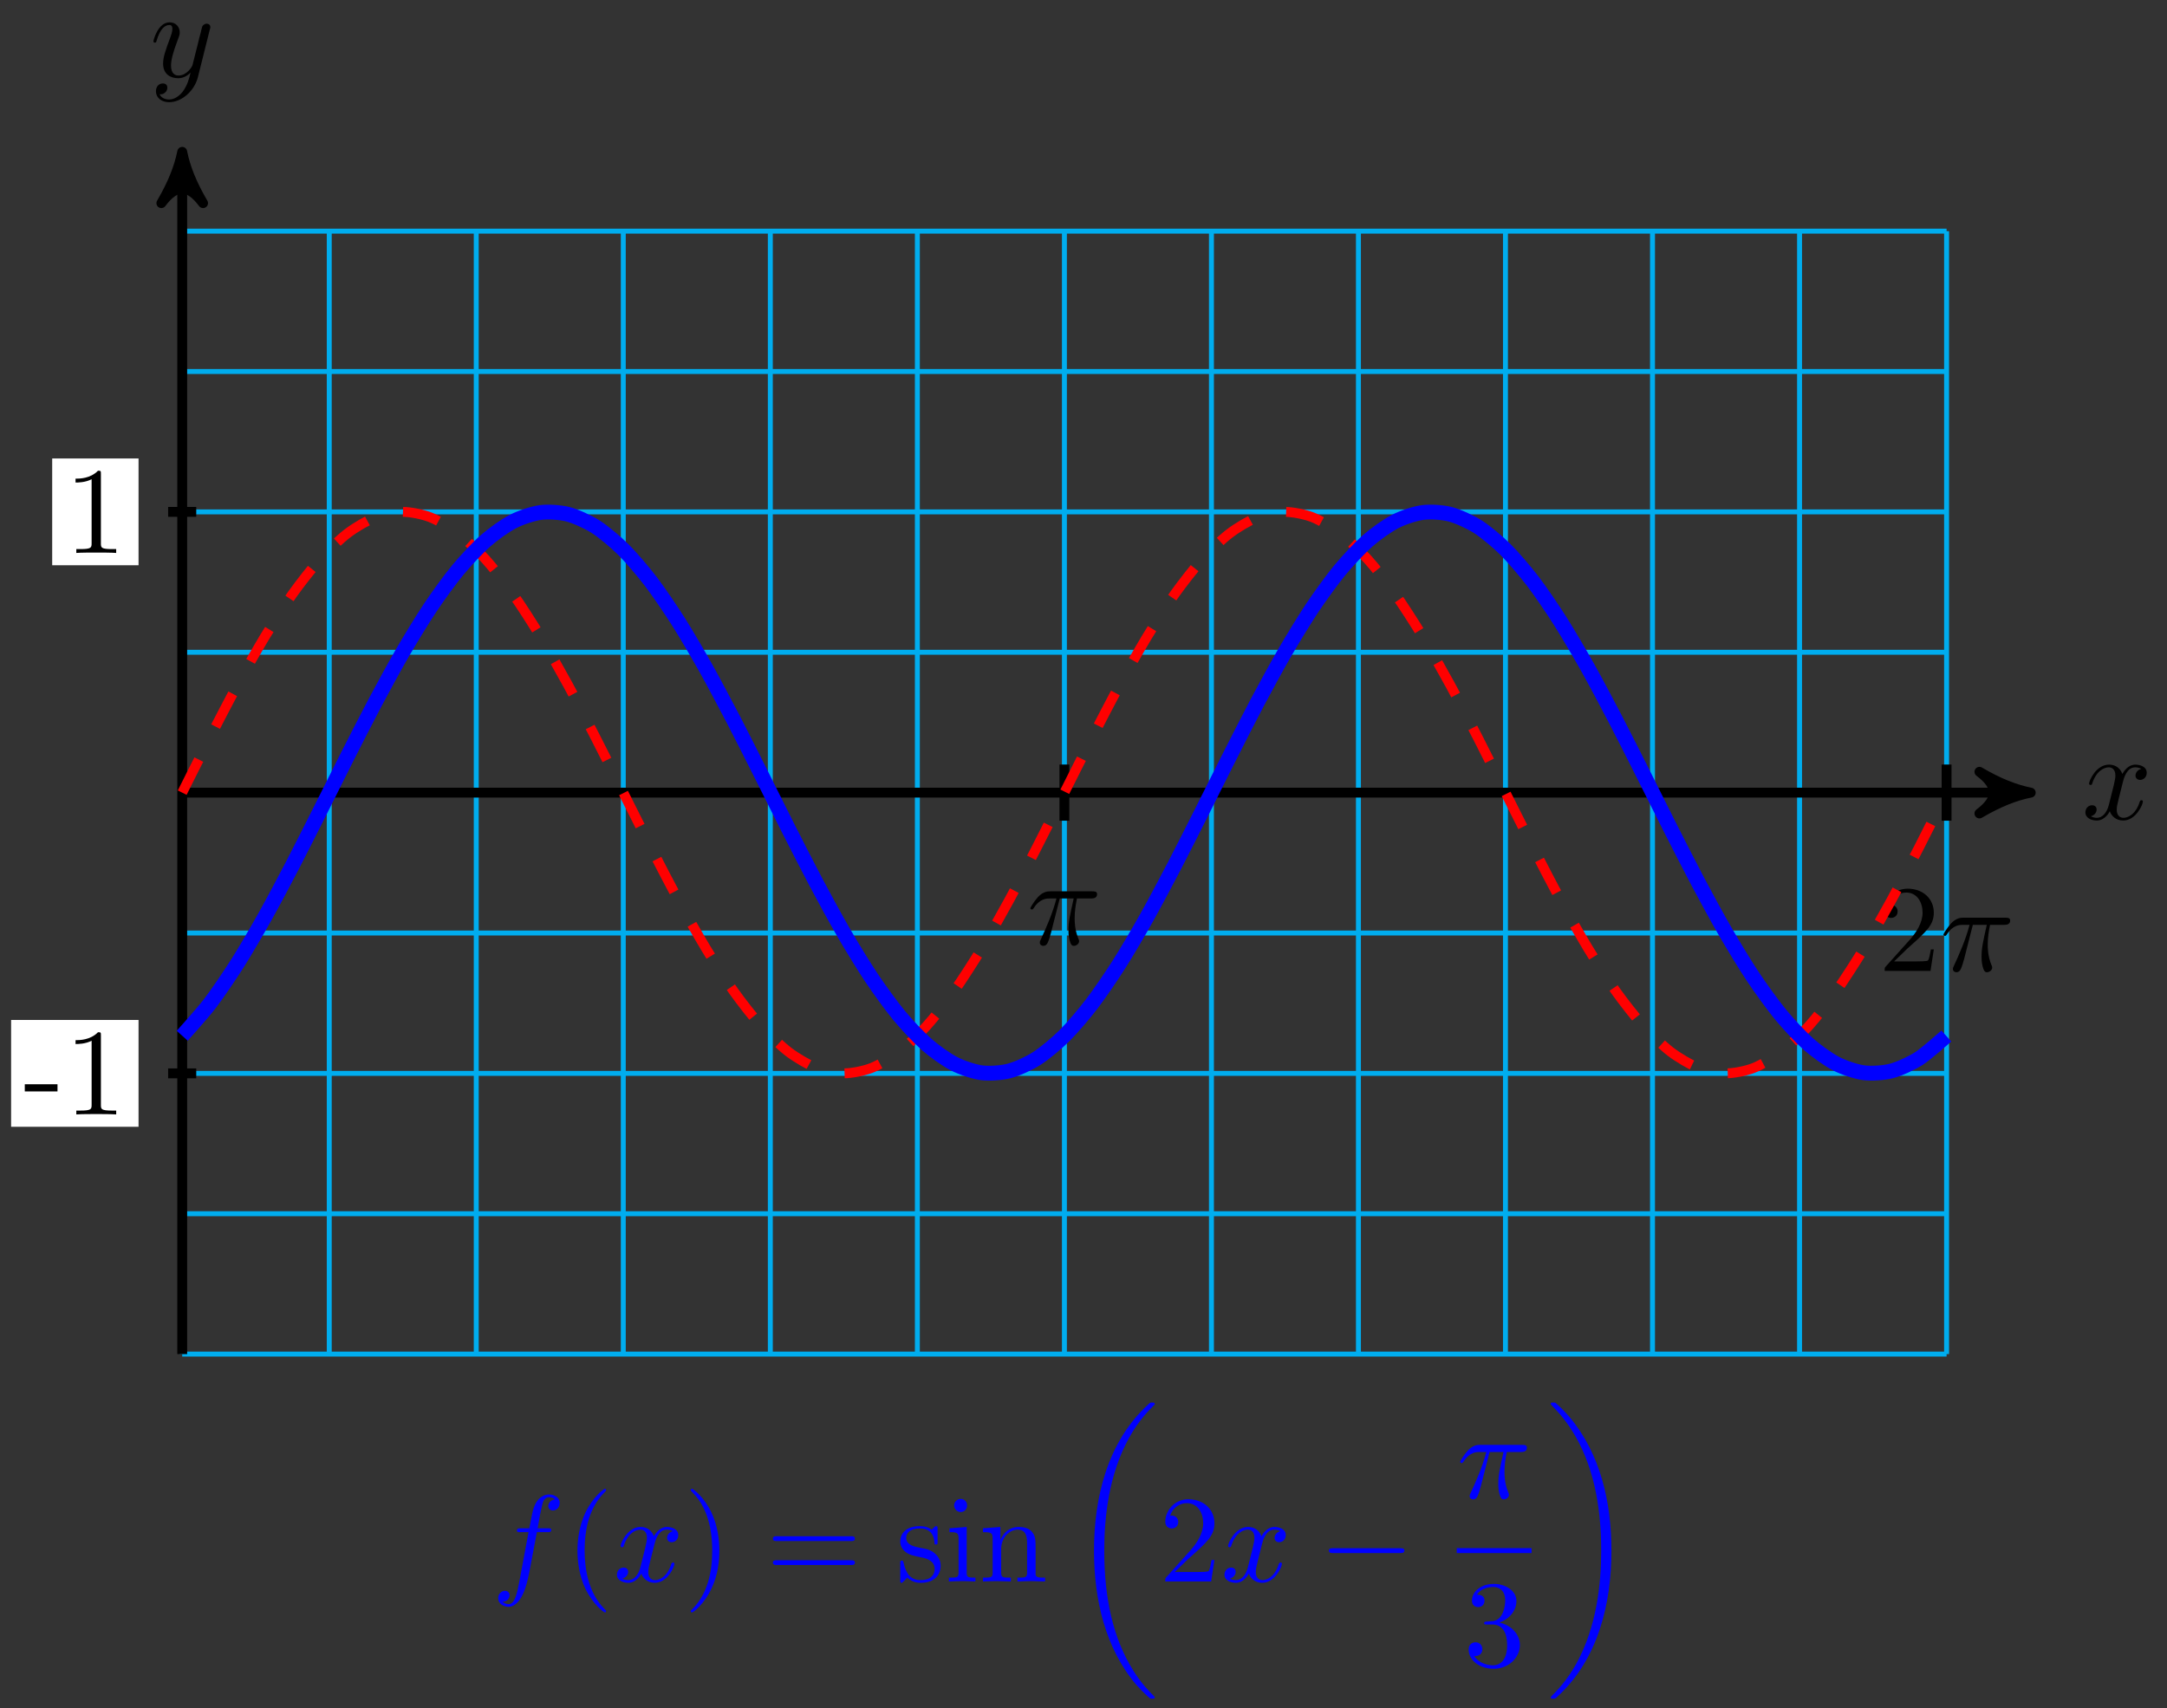 <?xml version="1.0" encoding="UTF-8"?>
<svg xmlns="http://www.w3.org/2000/svg" xmlns:xlink="http://www.w3.org/1999/xlink" width="175pt" height="138pt" viewBox="0 0 175 138" version="1.1">
<rect x="0" y="0" width="175" height="138" fill="#333333" stroke="none"/>
<defs>
<g>
<symbol overflow="visible" id="glyph0-0">
<path style="stroke:none;" d=""/>
</symbol>
<symbol overflow="visible" id="glyph0-1">
<path style="stroke:none;" d="M 3.328 -3.016 C 3.391 -3.266 3.625 -4.188 4.312 -4.188 C 4.359 -4.188 4.609 -4.188 4.812 -4.062 C 4.531 -4 4.344 -3.766 4.344 -3.516 C 4.344 -3.359 4.453 -3.172 4.719 -3.172 C 4.938 -3.172 5.25 -3.344 5.25 -3.75 C 5.25 -4.266 4.672 -4.406 4.328 -4.406 C 3.75 -4.406 3.406 -3.875 3.281 -3.656 C 3.031 -4.312 2.5 -4.406 2.203 -4.406 C 1.172 -4.406 0.594 -3.125 0.594 -2.875 C 0.594 -2.766 0.703 -2.766 0.719 -2.766 C 0.797 -2.766 0.828 -2.797 0.844 -2.875 C 1.188 -3.938 1.844 -4.188 2.188 -4.188 C 2.375 -4.188 2.719 -4.094 2.719 -3.516 C 2.719 -3.203 2.547 -2.547 2.188 -1.141 C 2.031 -0.531 1.672 -0.109 1.234 -0.109 C 1.172 -0.109 0.953 -0.109 0.734 -0.234 C 0.984 -0.297 1.203 -0.5 1.203 -0.781 C 1.203 -1.047 0.984 -1.125 0.844 -1.125 C 0.531 -1.125 0.297 -0.875 0.297 -0.547 C 0.297 -0.094 0.781 0.109 1.219 0.109 C 1.891 0.109 2.25 -0.594 2.266 -0.641 C 2.391 -0.281 2.75 0.109 3.344 0.109 C 4.375 0.109 4.938 -1.172 4.938 -1.422 C 4.938 -1.531 4.859 -1.531 4.828 -1.531 C 4.734 -1.531 4.719 -1.484 4.688 -1.422 C 4.359 -0.344 3.688 -0.109 3.375 -0.109 C 2.984 -0.109 2.828 -0.422 2.828 -0.766 C 2.828 -0.984 2.875 -1.203 2.984 -1.641 Z M 3.328 -3.016 "/>
</symbol>
<symbol overflow="visible" id="glyph0-2">
<path style="stroke:none;" d="M 4.844 -3.797 C 4.891 -3.938 4.891 -3.953 4.891 -4.031 C 4.891 -4.203 4.75 -4.297 4.594 -4.297 C 4.5 -4.297 4.344 -4.234 4.25 -4.094 C 4.234 -4.031 4.141 -3.734 4.109 -3.547 C 4.031 -3.297 3.969 -3.016 3.906 -2.75 L 3.453 -0.953 C 3.422 -0.812 2.984 -0.109 2.328 -0.109 C 1.828 -0.109 1.719 -0.547 1.719 -0.922 C 1.719 -1.375 1.891 -2 2.219 -2.875 C 2.375 -3.281 2.422 -3.391 2.422 -3.594 C 2.422 -4.031 2.109 -4.406 1.609 -4.406 C 0.656 -4.406 0.297 -2.953 0.297 -2.875 C 0.297 -2.766 0.391 -2.766 0.406 -2.766 C 0.516 -2.766 0.516 -2.797 0.562 -2.953 C 0.844 -3.891 1.234 -4.188 1.578 -4.188 C 1.656 -4.188 1.828 -4.188 1.828 -3.875 C 1.828 -3.625 1.719 -3.359 1.656 -3.172 C 1.25 -2.109 1.078 -1.547 1.078 -1.078 C 1.078 -0.188 1.703 0.109 2.297 0.109 C 2.688 0.109 3.016 -0.062 3.297 -0.344 C 3.172 0.172 3.047 0.672 2.656 1.203 C 2.391 1.531 2.016 1.828 1.562 1.828 C 1.422 1.828 0.969 1.797 0.797 1.406 C 0.953 1.406 1.094 1.406 1.219 1.281 C 1.328 1.203 1.422 1.062 1.422 0.875 C 1.422 0.562 1.156 0.531 1.062 0.531 C 0.828 0.531 0.5 0.688 0.5 1.172 C 0.5 1.672 0.938 2.047 1.562 2.047 C 2.578 2.047 3.609 1.141 3.891 0.016 Z M 4.844 -3.797 "/>
</symbol>
<symbol overflow="visible" id="glyph0-3">
<path style="stroke:none;" d="M 2.641 -3.719 L 3.766 -3.719 C 3.438 -2.25 3.344 -1.812 3.344 -1.141 C 3.344 -1 3.344 -0.734 3.422 -0.391 C 3.531 0.047 3.641 0.109 3.781 0.109 C 3.984 0.109 4.203 -0.062 4.203 -0.266 C 4.203 -0.328 4.203 -0.344 4.141 -0.484 C 3.844 -1.203 3.844 -1.859 3.844 -2.141 C 3.844 -2.656 3.922 -3.203 4.031 -3.719 L 5.156 -3.719 C 5.297 -3.719 5.656 -3.719 5.656 -4.062 C 5.656 -4.297 5.438 -4.297 5.25 -4.297 L 1.906 -4.297 C 1.688 -4.297 1.312 -4.297 0.875 -3.828 C 0.531 -3.438 0.266 -2.984 0.266 -2.938 C 0.266 -2.922 0.266 -2.828 0.391 -2.828 C 0.469 -2.828 0.484 -2.875 0.547 -2.953 C 1.031 -3.719 1.609 -3.719 1.812 -3.719 L 2.375 -3.719 C 2.062 -2.516 1.531 -1.312 1.109 -0.406 C 1.031 -0.25 1.031 -0.234 1.031 -0.156 C 1.031 0.031 1.188 0.109 1.312 0.109 C 1.609 0.109 1.688 -0.172 1.812 -0.531 C 1.953 -1 1.953 -1.016 2.078 -1.516 Z M 2.641 -3.719 "/>
</symbol>
<symbol overflow="visible" id="glyph0-4">
<path style="stroke:none;" d="M 3.656 -3.984 L 4.516 -3.984 C 4.719 -3.984 4.812 -3.984 4.812 -4.188 C 4.812 -4.297 4.719 -4.297 4.547 -4.297 L 3.719 -4.297 L 3.922 -5.438 C 3.969 -5.641 4.109 -6.344 4.172 -6.469 C 4.25 -6.656 4.422 -6.812 4.641 -6.812 C 4.672 -6.812 4.938 -6.812 5.125 -6.625 C 4.688 -6.594 4.578 -6.234 4.578 -6.094 C 4.578 -5.859 4.766 -5.734 4.953 -5.734 C 5.219 -5.734 5.5 -5.969 5.5 -6.344 C 5.5 -6.797 5.047 -7.031 4.641 -7.031 C 4.297 -7.031 3.672 -6.844 3.375 -5.859 C 3.312 -5.656 3.281 -5.547 3.047 -4.297 L 2.359 -4.297 C 2.156 -4.297 2.047 -4.297 2.047 -4.109 C 2.047 -3.984 2.141 -3.984 2.328 -3.984 L 2.984 -3.984 L 2.25 -0.047 C 2.062 0.922 1.891 1.828 1.375 1.828 C 1.328 1.828 1.094 1.828 0.891 1.641 C 1.359 1.609 1.453 1.25 1.453 1.109 C 1.453 0.875 1.266 0.75 1.078 0.75 C 0.812 0.75 0.531 0.984 0.531 1.359 C 0.531 1.797 0.969 2.047 1.375 2.047 C 1.922 2.047 2.328 1.453 2.5 1.078 C 2.828 0.453 3.047 -0.75 3.062 -0.828 Z M 3.656 -3.984 "/>
</symbol>
<symbol overflow="visible" id="glyph1-0">
<path style="stroke:none;" d=""/>
</symbol>
<symbol overflow="visible" id="glyph1-1">
<path style="stroke:none;" d="M 2.75 -1.859 L 2.75 -2.438 L 0.109 -2.438 L 0.109 -1.859 Z M 2.75 -1.859 "/>
</symbol>
<symbol overflow="visible" id="glyph1-2">
<path style="stroke:none;" d="M 4.172 0 L 4.172 -0.312 L 3.859 -0.312 C 2.953 -0.312 2.938 -0.422 2.938 -0.781 L 2.938 -6.375 C 2.938 -6.625 2.938 -6.641 2.703 -6.641 C 2.078 -6 1.203 -6 0.891 -6 L 0.891 -5.688 C 1.094 -5.688 1.672 -5.688 2.188 -5.953 L 2.188 -0.781 C 2.188 -0.422 2.156 -0.312 1.266 -0.312 L 0.953 -0.312 L 0.953 0 C 1.297 -0.031 2.156 -0.031 2.562 -0.031 C 2.953 -0.031 3.828 -0.031 4.172 0 Z M 4.172 0 "/>
</symbol>
<symbol overflow="visible" id="glyph2-0">
<path style="stroke:none;" d=""/>
</symbol>
<symbol overflow="visible" id="glyph2-1">
<path style="stroke:none;" d="M 1.266 -0.766 L 2.328 -1.797 C 3.875 -3.172 4.469 -3.703 4.469 -4.703 C 4.469 -5.844 3.578 -6.641 2.359 -6.641 C 1.234 -6.641 0.5 -5.719 0.5 -4.828 C 0.5 -4.281 1 -4.281 1.031 -4.281 C 1.203 -4.281 1.547 -4.391 1.547 -4.812 C 1.547 -5.062 1.359 -5.328 1.016 -5.328 C 0.938 -5.328 0.922 -5.328 0.891 -5.312 C 1.109 -5.969 1.656 -6.328 2.234 -6.328 C 3.141 -6.328 3.562 -5.516 3.562 -4.703 C 3.562 -3.906 3.078 -3.125 2.516 -2.5 L 0.609 -0.375 C 0.5 -0.266 0.5 -0.234 0.5 0 L 4.203 0 L 4.469 -1.734 L 4.234 -1.734 C 4.172 -1.438 4.109 -1 4 -0.844 C 3.938 -0.766 3.281 -0.766 3.062 -0.766 Z M 1.266 -0.766 "/>
</symbol>
<symbol overflow="visible" id="glyph2-2">
<path style="stroke:none;" d="M 3.297 2.391 C 3.297 2.359 3.297 2.344 3.125 2.172 C 1.891 0.922 1.562 -0.969 1.562 -2.5 C 1.562 -4.234 1.938 -5.969 3.172 -7.203 C 3.297 -7.328 3.297 -7.344 3.297 -7.375 C 3.297 -7.453 3.266 -7.484 3.203 -7.484 C 3.094 -7.484 2.203 -6.797 1.609 -5.531 C 1.109 -4.438 0.984 -3.328 0.984 -2.5 C 0.984 -1.719 1.094 -0.516 1.641 0.625 C 2.25 1.844 3.094 2.5 3.203 2.5 C 3.266 2.5 3.297 2.469 3.297 2.391 Z M 3.297 2.391 "/>
</symbol>
<symbol overflow="visible" id="glyph2-3">
<path style="stroke:none;" d="M 2.875 -2.5 C 2.875 -3.266 2.766 -4.469 2.219 -5.609 C 1.625 -6.828 0.766 -7.484 0.672 -7.484 C 0.609 -7.484 0.562 -7.438 0.562 -7.375 C 0.562 -7.344 0.562 -7.328 0.75 -7.141 C 1.734 -6.156 2.297 -4.578 2.297 -2.5 C 2.297 -0.781 1.938 0.969 0.703 2.219 C 0.562 2.344 0.562 2.359 0.562 2.391 C 0.562 2.453 0.609 2.5 0.672 2.5 C 0.766 2.5 1.672 1.812 2.25 0.547 C 2.766 -0.547 2.875 -1.656 2.875 -2.5 Z M 2.875 -2.5 "/>
</symbol>
<symbol overflow="visible" id="glyph2-4">
<path style="stroke:none;" d="M 6.844 -3.266 C 7 -3.266 7.188 -3.266 7.188 -3.453 C 7.188 -3.656 7 -3.656 6.859 -3.656 L 0.891 -3.656 C 0.75 -3.656 0.562 -3.656 0.562 -3.453 C 0.562 -3.266 0.75 -3.266 0.891 -3.266 Z M 6.859 -1.328 C 7 -1.328 7.188 -1.328 7.188 -1.531 C 7.188 -1.719 7 -1.719 6.844 -1.719 L 0.891 -1.719 C 0.75 -1.719 0.562 -1.719 0.562 -1.531 C 0.562 -1.328 0.75 -1.328 0.891 -1.328 Z M 6.859 -1.328 "/>
</symbol>
<symbol overflow="visible" id="glyph2-5">
<path style="stroke:none;" d="M 2.078 -1.938 C 2.297 -1.891 3.109 -1.734 3.109 -1.016 C 3.109 -0.516 2.766 -0.109 1.984 -0.109 C 1.141 -0.109 0.781 -0.672 0.594 -1.531 C 0.562 -1.656 0.562 -1.688 0.453 -1.688 C 0.328 -1.688 0.328 -1.625 0.328 -1.453 L 0.328 -0.125 C 0.328 0.047 0.328 0.109 0.438 0.109 C 0.484 0.109 0.5 0.094 0.688 -0.094 C 0.703 -0.109 0.703 -0.125 0.891 -0.312 C 1.328 0.094 1.781 0.109 1.984 0.109 C 3.125 0.109 3.594 -0.562 3.594 -1.281 C 3.594 -1.797 3.297 -2.109 3.172 -2.219 C 2.844 -2.547 2.453 -2.625 2.031 -2.703 C 1.469 -2.812 0.812 -2.938 0.812 -3.516 C 0.812 -3.875 1.062 -4.281 1.922 -4.281 C 3.016 -4.281 3.078 -3.375 3.094 -3.078 C 3.094 -2.984 3.188 -2.984 3.203 -2.984 C 3.344 -2.984 3.344 -3.031 3.344 -3.219 L 3.344 -4.234 C 3.344 -4.391 3.344 -4.469 3.234 -4.469 C 3.188 -4.469 3.156 -4.469 3.031 -4.344 C 3 -4.312 2.906 -4.219 2.859 -4.188 C 2.484 -4.469 2.078 -4.469 1.922 -4.469 C 0.703 -4.469 0.328 -3.797 0.328 -3.234 C 0.328 -2.891 0.484 -2.609 0.75 -2.391 C 1.078 -2.141 1.359 -2.078 2.078 -1.938 Z M 2.078 -1.938 "/>
</symbol>
<symbol overflow="visible" id="glyph2-6">
<path style="stroke:none;" d="M 1.766 -4.406 L 0.375 -4.297 L 0.375 -3.984 C 1.016 -3.984 1.109 -3.922 1.109 -3.438 L 1.109 -0.75 C 1.109 -0.312 1 -0.312 0.328 -0.312 L 0.328 0 C 0.641 -0.016 1.188 -0.031 1.422 -0.031 C 1.781 -0.031 2.125 -0.016 2.469 0 L 2.469 -0.312 C 1.797 -0.312 1.766 -0.359 1.766 -0.75 Z M 1.797 -6.141 C 1.797 -6.453 1.562 -6.672 1.281 -6.672 C 0.969 -6.672 0.75 -6.406 0.75 -6.141 C 0.75 -5.875 0.969 -5.609 1.281 -5.609 C 1.562 -5.609 1.797 -5.828 1.797 -6.141 Z M 1.797 -6.141 "/>
</symbol>
<symbol overflow="visible" id="glyph2-7">
<path style="stroke:none;" d="M 1.094 -3.422 L 1.094 -0.75 C 1.094 -0.312 0.984 -0.312 0.312 -0.312 L 0.312 0 C 0.672 -0.016 1.172 -0.031 1.453 -0.031 C 1.703 -0.031 2.219 -0.016 2.562 0 L 2.562 -0.312 C 1.891 -0.312 1.781 -0.312 1.781 -0.75 L 1.781 -2.594 C 1.781 -3.625 2.5 -4.188 3.125 -4.188 C 3.766 -4.188 3.875 -3.656 3.875 -3.078 L 3.875 -0.75 C 3.875 -0.312 3.766 -0.312 3.094 -0.312 L 3.094 0 C 3.438 -0.016 3.953 -0.031 4.219 -0.031 C 4.469 -0.031 5 -0.016 5.328 0 L 5.328 -0.312 C 4.812 -0.312 4.562 -0.312 4.562 -0.609 L 4.562 -2.516 C 4.562 -3.375 4.562 -3.672 4.25 -4.031 C 4.109 -4.203 3.781 -4.406 3.203 -4.406 C 2.469 -4.406 2 -3.984 1.719 -3.359 L 1.719 -4.406 L 0.312 -4.297 L 0.312 -3.984 C 1.016 -3.984 1.094 -3.922 1.094 -3.422 Z M 1.094 -3.422 "/>
</symbol>
<symbol overflow="visible" id="glyph2-8">
<path style="stroke:none;" d="M 2.891 -3.516 C 3.703 -3.781 4.281 -4.469 4.281 -5.266 C 4.281 -6.078 3.406 -6.641 2.453 -6.641 C 1.453 -6.641 0.688 -6.047 0.688 -5.281 C 0.688 -4.953 0.906 -4.766 1.203 -4.766 C 1.5 -4.766 1.703 -4.984 1.703 -5.281 C 1.703 -5.766 1.234 -5.766 1.094 -5.766 C 1.391 -6.266 2.047 -6.391 2.406 -6.391 C 2.828 -6.391 3.375 -6.172 3.375 -5.281 C 3.375 -5.156 3.344 -4.578 3.094 -4.141 C 2.797 -3.656 2.453 -3.625 2.203 -3.625 C 2.125 -3.609 1.891 -3.594 1.812 -3.594 C 1.734 -3.578 1.672 -3.562 1.672 -3.469 C 1.672 -3.359 1.734 -3.359 1.906 -3.359 L 2.344 -3.359 C 3.156 -3.359 3.531 -2.688 3.531 -1.703 C 3.531 -0.344 2.844 -0.062 2.406 -0.062 C 1.969 -0.062 1.219 -0.234 0.875 -0.812 C 1.219 -0.766 1.531 -0.984 1.531 -1.359 C 1.531 -1.719 1.266 -1.922 0.984 -1.922 C 0.734 -1.922 0.422 -1.781 0.422 -1.344 C 0.422 -0.438 1.344 0.219 2.438 0.219 C 3.656 0.219 4.562 -0.688 4.562 -1.703 C 4.562 -2.516 3.922 -3.297 2.891 -3.516 Z M 2.891 -3.516 "/>
</symbol>
<symbol overflow="visible" id="glyph3-0">
<path style="stroke:none;" d=""/>
</symbol>
<symbol overflow="visible" id="glyph3-1">
<path style="stroke:none;" d="M 6.984 23.422 C 6.984 23.375 6.953 23.359 6.938 23.328 C 6.562 22.953 5.906 22.297 5.234 21.219 C 3.625 18.641 2.906 15.406 2.906 11.562 C 2.906 8.875 3.266 5.422 4.906 2.453 C 5.688 1.031 6.516 0.219 6.953 -0.219 C 6.984 -0.25 6.984 -0.266 6.984 -0.297 C 6.984 -0.406 6.906 -0.406 6.766 -0.406 C 6.625 -0.406 6.609 -0.406 6.453 -0.25 C 3.125 2.797 2.078 7.359 2.078 11.547 C 2.078 15.469 2.969 19.422 5.5 22.406 C 5.703 22.625 6.078 23.031 6.484 23.391 C 6.609 23.516 6.625 23.516 6.766 23.516 C 6.906 23.516 6.984 23.516 6.984 23.422 Z M 6.984 23.422 "/>
</symbol>
<symbol overflow="visible" id="glyph3-2">
<path style="stroke:none;" d="M 5.25 11.562 C 5.25 7.641 4.359 3.703 1.828 0.719 C 1.625 0.484 1.25 0.078 0.844 -0.281 C 0.719 -0.406 0.703 -0.406 0.562 -0.406 C 0.438 -0.406 0.344 -0.406 0.344 -0.297 C 0.344 -0.266 0.391 -0.219 0.406 -0.203 C 0.75 0.156 1.422 0.828 2.094 1.906 C 3.703 4.469 4.422 7.719 4.422 11.547 C 4.422 14.234 4.062 17.688 2.422 20.672 C 1.641 22.078 0.812 22.906 0.391 23.328 C 0.375 23.359 0.344 23.391 0.344 23.422 C 0.344 23.516 0.438 23.516 0.562 23.516 C 0.703 23.516 0.719 23.516 0.875 23.359 C 4.203 20.328 5.25 15.766 5.25 11.562 Z M 5.25 11.562 "/>
</symbol>
<symbol overflow="visible" id="glyph4-0">
<path style="stroke:none;" d=""/>
</symbol>
<symbol overflow="visible" id="glyph4-1">
<path style="stroke:none;" d="M 6.562 -2.297 C 6.734 -2.297 6.922 -2.297 6.922 -2.5 C 6.922 -2.688 6.734 -2.688 6.562 -2.688 L 1.172 -2.688 C 1 -2.688 0.828 -2.688 0.828 -2.5 C 0.828 -2.297 1 -2.297 1.172 -2.297 Z M 6.562 -2.297 "/>
</symbol>
</g>
</defs>
<g id="surface1">
<path style="fill:none;stroke-width:0.399;stroke-linecap:butt;stroke-linejoin:miter;stroke:rgb(0%,67.839%,93.729%);stroke-opacity:1;stroke-miterlimit:10;" d="M 0.001 -45.354 L 142.486 -45.354 M 0.001 -34.015 L 142.486 -34.015 M 0.001 -22.679 L 142.486 -22.679 M 0.001 -11.34 L 142.486 -11.34 M 0.001 -0.001 L 142.486 -0.001 M 0.001 11.338 L 142.486 11.338 M 0.001 22.678 L 142.486 22.678 M 0.001 34.017 L 142.486 34.017 M 0.001 45.356 L 142.486 45.356 M 0.001 -45.354 L 0.001 45.356 M 11.875 -45.354 L 11.875 45.356 M 23.746 -45.354 L 23.746 45.356 M 35.62 -45.354 L 35.62 45.356 M 47.495 -45.354 L 47.495 45.356 M 59.369 -45.354 L 59.369 45.356 M 71.244 -45.354 L 71.244 45.356 M 83.118 -45.354 L 83.118 45.356 M 94.988 -45.354 L 94.988 45.356 M 106.863 -45.354 L 106.863 45.356 M 118.737 -45.354 L 118.737 45.356 M 130.612 -45.354 L 130.612 45.356 M 142.486 -45.354 L 142.486 45.356 " transform="matrix(1,0,0,-1,14.714,64.027)"/>
<path style="fill:none;stroke-width:0.797;stroke-linecap:butt;stroke-linejoin:miter;stroke:rgb(0%,0%,0%);stroke-opacity:1;stroke-miterlimit:10;" d="M 0.001 -0.001 L 148.236 -0.001 " transform="matrix(1,0,0,-1,14.714,64.027)"/>
<path style="fill-rule:nonzero;fill:rgb(0%,0%,0%);fill-opacity:1;stroke-width:0.797;stroke-linecap:butt;stroke-linejoin:round;stroke:rgb(0%,0%,0%);stroke-opacity:1;stroke-miterlimit:10;" d="M 1.038 -0.001 C -0.259 0.261 -1.556 0.777 -3.107 1.683 C -1.556 0.519 -1.556 -0.516 -3.107 -1.684 C -1.556 -0.778 -0.259 -0.259 1.038 -0.001 Z M 1.038 -0.001 " transform="matrix(1,0,0,-1,162.958,64.027)"/>
<g style="fill:rgb(0%,0%,0%);fill-opacity:1;">
  <use xlink:href="#glyph0-1" x="168.113" y="66.172"/>
</g>
<path style="fill:none;stroke-width:0.797;stroke-linecap:butt;stroke-linejoin:miter;stroke:rgb(0%,0%,0%);stroke-opacity:1;stroke-miterlimit:10;" d="M 0.001 -45.354 L 0.001 50.723 " transform="matrix(1,0,0,-1,14.714,64.027)"/>
<path style="fill-rule:nonzero;fill:rgb(0%,0%,0%);fill-opacity:1;stroke-width:0.797;stroke-linecap:butt;stroke-linejoin:round;stroke:rgb(0%,0%,0%);stroke-opacity:1;stroke-miterlimit:10;" d="M 1.035 -0.001 C -0.258 0.261 -1.555 0.776 -3.11 1.683 C -1.555 0.518 -1.555 -0.517 -3.11 -1.685 C -1.555 -0.778 -0.258 -0.259 1.035 -0.001 Z M 1.035 -0.001 " transform="matrix(0,-1,-1,0,14.714,13.3)"/>
<g style="fill:rgb(0%,0%,0%);fill-opacity:1;">
  <use xlink:href="#glyph0-2" x="12.093" y="6.209"/>
</g>
<path style="fill:none;stroke-width:0.797;stroke-linecap:butt;stroke-linejoin:miter;stroke:rgb(0%,0%,0%);stroke-opacity:1;stroke-miterlimit:10;" d="M 1.134 -22.679 L -1.136 -22.679 " transform="matrix(1,0,0,-1,14.714,64.027)"/>
<path style=" stroke:none;fill-rule:nonzero;fill:rgb(100%,100%,100%);fill-opacity:1;" d="M 0.898 91.02 L 11.188 91.02 L 11.188 82.391 L 0.898 82.391 Z M 0.898 91.02 "/>
<g style="fill:rgb(0%,0%,0%);fill-opacity:1;">
  <use xlink:href="#glyph1-1" x="1.893" y="90.023"/>
  <use xlink:href="#glyph1-2" x="5.211" y="90.023"/>
</g>
<path style="fill:none;stroke-width:0.797;stroke-linecap:butt;stroke-linejoin:miter;stroke:rgb(0%,0%,0%);stroke-opacity:1;stroke-miterlimit:10;" d="M 1.134 22.678 L -1.136 22.678 " transform="matrix(1,0,0,-1,14.714,64.027)"/>
<path style=" stroke:none;fill-rule:nonzero;fill:rgb(100%,100%,100%);fill-opacity:1;" d="M 4.215 45.66 L 11.188 45.66 L 11.188 37.035 L 4.215 37.035 Z M 4.215 45.66 "/>
<g style="fill:rgb(0%,0%,0%);fill-opacity:1;">
  <use xlink:href="#glyph1-2" x="5.21" y="44.666"/>
</g>
<path style="fill:none;stroke-width:0.797;stroke-linecap:butt;stroke-linejoin:miter;stroke:rgb(0%,0%,0%);stroke-opacity:1;stroke-miterlimit:10;" d="M 71.244 2.269 L 71.244 -2.266 " transform="matrix(1,0,0,-1,14.714,64.027)"/>
<g style="fill:rgb(0%,0%,0%);fill-opacity:1;">
  <use xlink:href="#glyph0-3" x="82.942" y="76.296"/>
</g>
<path style="fill:none;stroke-width:0.797;stroke-linecap:butt;stroke-linejoin:miter;stroke:rgb(0%,0%,0%);stroke-opacity:1;stroke-miterlimit:10;" d="M 142.486 2.269 L 142.486 -2.266 " transform="matrix(1,0,0,-1,14.714,64.027)"/>
<g style="fill:rgb(0%,0%,0%);fill-opacity:1;">
  <use xlink:href="#glyph2-1" x="151.699" y="78.427"/>
</g>
<g style="fill:rgb(0%,0%,0%);fill-opacity:1;">
  <use xlink:href="#glyph0-3" x="156.68" y="78.427"/>
</g>
<path style="fill:none;stroke-width:0.797;stroke-linecap:butt;stroke-linejoin:miter;stroke:rgb(100%,0%,0%);stroke-opacity:1;stroke-dasharray:2.989,2.989;stroke-miterlimit:10;" d="M 0.001 -0.001 C 0.001 -0.001 1.606 3.218 2.227 4.425 C 2.845 5.628 3.833 7.542 4.454 8.675 C 5.071 9.811 6.059 11.577 6.676 12.596 C 7.298 13.616 8.286 15.166 8.903 16.034 C 9.52 16.901 10.512 18.17 11.129 18.854 C 11.747 19.533 12.739 20.479 13.356 20.947 C 13.973 21.42 14.965 21.998 15.582 22.24 C 16.199 22.479 17.192 22.678 17.809 22.678 C 18.426 22.678 19.418 22.482 20.035 22.24 C 20.652 22.002 21.641 21.424 22.262 20.951 C 22.879 20.483 23.867 19.541 24.488 18.858 C 25.105 18.178 26.093 16.909 26.711 16.041 C 27.332 15.174 28.32 13.627 28.937 12.604 C 29.554 11.585 30.546 9.819 31.164 8.686 C 31.781 7.554 32.773 5.636 33.39 4.433 C 34.007 3.23 34.999 1.237 35.616 0.011 C 36.234 -1.216 37.226 -3.208 37.843 -4.411 C 38.46 -5.618 39.452 -7.532 40.069 -8.664 C 40.686 -9.801 41.679 -11.567 42.296 -12.586 C 42.913 -13.609 43.901 -15.156 44.522 -16.027 C 45.139 -16.894 46.128 -18.164 46.745 -18.848 C 47.366 -19.531 48.354 -20.472 48.971 -20.945 C 49.588 -21.414 50.581 -21.996 51.198 -22.238 C 51.815 -22.476 52.807 -22.675 53.424 -22.675 C 54.041 -22.679 55.033 -22.484 55.651 -22.246 C 56.268 -22.008 57.26 -21.426 57.877 -20.957 C 58.494 -20.488 59.486 -19.547 60.103 -18.863 C 60.721 -18.183 61.713 -16.914 62.33 -16.047 C 62.947 -15.18 63.935 -13.633 64.556 -12.613 C 65.174 -11.594 66.162 -9.828 66.779 -8.696 C 67.4 -7.563 68.388 -5.649 69.005 -4.446 C 69.623 -3.239 70.615 -1.251 71.232 -0.02 C 71.849 1.206 72.841 3.198 73.458 4.401 C 74.075 5.604 75.068 7.522 75.685 8.655 C 76.302 9.792 77.294 11.557 77.911 12.577 C 78.528 13.6 79.52 15.147 80.138 16.018 C 80.755 16.885 81.747 18.158 82.364 18.842 C 82.981 19.526 83.969 20.471 84.591 20.94 C 85.208 21.412 86.196 21.994 86.813 22.236 C 87.434 22.479 88.422 22.674 89.04 22.678 C 89.657 22.678 90.649 22.486 91.266 22.248 C 91.883 22.01 92.875 21.428 93.492 20.959 C 94.11 20.494 95.102 19.553 95.719 18.869 C 96.336 18.19 97.328 16.924 97.945 16.057 C 98.562 15.19 99.555 13.643 100.172 12.624 C 100.789 11.604 101.781 9.839 102.398 8.706 C 103.015 7.573 104.004 5.659 104.625 4.456 C 105.242 3.253 106.23 1.261 106.847 0.034 C 107.468 -1.196 108.457 -3.188 109.074 -4.391 C 109.691 -5.594 110.683 -7.512 111.3 -8.645 C 111.917 -9.782 112.909 -11.547 113.527 -12.57 C 114.144 -13.59 115.136 -15.141 115.753 -16.012 C 116.37 -16.879 117.362 -18.152 117.979 -18.836 C 118.597 -19.519 119.589 -20.465 120.206 -20.937 C 120.823 -21.406 121.815 -21.992 122.432 -22.234 C 123.05 -22.476 124.038 -22.675 124.659 -22.675 C 125.276 -22.679 126.264 -22.488 126.881 -22.25 C 127.502 -22.011 128.491 -21.433 129.108 -20.965 C 129.729 -20.496 130.717 -19.558 131.334 -18.879 C 131.951 -18.195 132.944 -16.93 133.561 -16.062 C 134.178 -15.195 135.17 -13.652 135.787 -12.633 C 136.404 -11.613 137.396 -9.852 138.014 -8.715 C 138.631 -7.582 139.623 -5.668 140.24 -4.465 C 140.857 -3.262 142.467 -0.044 142.467 -0.044 " transform="matrix(1,0,0,-1,14.714,64.027)"/>
<path style="fill:none;stroke-width:1.196;stroke-linecap:butt;stroke-linejoin:miter;stroke:rgb(0%,0%,100%);stroke-opacity:1;stroke-miterlimit:10;" d="M 0.001 -19.64 C 0.001 -19.64 1.606 -17.859 2.227 -17.051 C 2.845 -16.242 3.833 -14.777 4.454 -13.805 C 5.071 -12.832 6.059 -11.133 6.676 -10.032 C 7.298 -8.93 8.286 -7.055 8.903 -5.872 C 9.52 -4.684 10.512 -2.712 11.129 -1.485 C 11.747 -0.262 12.739 1.737 13.356 2.956 C 13.973 4.171 14.965 6.124 15.582 7.284 C 16.199 8.448 17.192 10.272 17.809 11.335 C 18.426 12.397 19.418 14.026 20.035 14.948 C 20.652 15.87 21.641 17.241 22.262 17.987 C 22.879 18.733 23.867 19.791 24.488 20.334 C 25.105 20.877 26.093 21.584 26.711 21.9 C 27.332 22.221 28.32 22.545 28.937 22.627 C 29.554 22.709 30.546 22.643 31.164 22.482 C 31.781 22.322 32.773 21.869 33.39 21.479 C 34.007 21.084 34.999 20.256 35.616 19.643 C 36.234 19.03 37.226 17.866 37.843 17.057 C 38.46 16.248 39.452 14.788 40.069 13.815 C 40.686 12.842 41.679 11.143 42.296 10.042 C 42.913 8.94 43.901 7.069 44.522 5.882 C 45.139 4.698 46.128 2.722 46.745 1.499 C 47.366 0.273 48.354 -1.727 48.971 -2.946 C 49.588 -4.161 50.581 -6.11 51.198 -7.274 C 51.815 -8.438 52.807 -10.262 53.424 -11.324 C 54.041 -12.387 55.033 -14.016 55.651 -14.938 C 56.268 -15.863 57.26 -17.23 57.877 -17.98 C 58.494 -18.726 59.486 -19.785 60.103 -20.328 C 60.721 -20.875 61.713 -21.582 62.33 -21.898 C 62.947 -22.218 63.935 -22.547 64.556 -22.629 C 65.174 -22.707 66.162 -22.644 66.779 -22.484 C 67.4 -22.324 68.388 -21.875 69.005 -21.48 C 69.623 -21.086 70.615 -20.261 71.232 -19.648 C 71.849 -19.039 72.841 -17.871 73.458 -17.062 C 74.075 -16.254 75.068 -14.797 75.685 -13.824 C 76.302 -12.852 77.294 -11.153 77.911 -10.051 C 78.528 -8.95 79.52 -7.079 80.138 -5.891 C 80.755 -4.708 81.747 -2.731 82.364 -1.509 C 82.981 -0.282 83.969 1.718 84.591 2.933 C 85.208 4.151 86.196 6.1 86.813 7.264 C 87.434 8.428 88.422 10.253 89.04 11.315 C 89.657 12.377 90.649 14.006 91.266 14.932 C 91.883 15.854 92.875 17.225 93.492 17.975 C 94.11 18.721 95.102 19.779 95.719 20.326 C 96.336 20.869 97.328 21.576 97.945 21.897 C 98.562 22.217 99.555 22.545 100.172 22.627 C 100.789 22.709 101.781 22.647 102.398 22.486 C 103.015 22.326 104.004 21.877 104.625 21.483 C 105.242 21.092 106.23 20.268 106.847 19.654 C 107.468 19.041 108.457 17.877 109.074 17.073 C 109.691 16.264 110.683 14.803 111.3 13.831 C 111.917 12.858 112.909 11.159 113.527 10.061 C 114.144 8.96 115.136 7.089 115.753 5.901 C 116.37 4.718 117.362 2.745 117.979 1.519 C 118.597 0.292 119.589 -1.708 120.206 -2.923 C 120.823 -4.141 121.815 -6.09 122.432 -7.254 C 123.05 -8.418 124.038 -10.242 124.659 -11.305 C 125.276 -12.367 126.264 -14 126.881 -14.922 C 127.502 -15.848 128.491 -17.219 129.108 -17.965 C 129.729 -18.715 130.717 -19.773 131.334 -20.32 C 131.951 -20.863 132.944 -21.574 133.561 -21.894 C 134.178 -22.215 135.17 -22.543 135.787 -22.625 C 136.404 -22.707 137.396 -22.644 138.014 -22.488 C 138.631 -22.332 139.623 -21.879 140.24 -21.488 C 140.857 -21.093 142.467 -19.66 142.467 -19.66 " transform="matrix(1,0,0,-1,14.714,64.027)"/>
<g style="fill:rgb(0%,0%,100%);fill-opacity:1;">
  <use xlink:href="#glyph0-4" x="39.7" y="127.75"/>
</g>
<g style="fill:rgb(0%,0%,100%);fill-opacity:1;">
  <use xlink:href="#glyph2-2" x="45.65" y="127.75"/>
</g>
<g style="fill:rgb(0%,0%,100%);fill-opacity:1;">
  <use xlink:href="#glyph0-1" x="49.525" y="127.75"/>
</g>
<g style="fill:rgb(0%,0%,100%);fill-opacity:1;">
  <use xlink:href="#glyph2-3" x="55.219" y="127.75"/>
</g>
<g style="fill:rgb(0%,0%,100%);fill-opacity:1;">
  <use xlink:href="#glyph2-4" x="61.853" y="127.75"/>
</g>
<g style="fill:rgb(0%,0%,100%);fill-opacity:1;">
  <use xlink:href="#glyph2-5" x="72.372" y="127.75"/>
  <use xlink:href="#glyph2-6" x="76.302" y="127.75"/>
  <use xlink:href="#glyph2-7" x="79.07" y="127.75"/>
</g>
<g style="fill:rgb(0%,0%,100%);fill-opacity:1;">
  <use xlink:href="#glyph3-1" x="86.27" y="113.702"/>
</g>
<g style="fill:rgb(0%,0%,100%);fill-opacity:1;">
  <use xlink:href="#glyph2-1" x="93.605" y="127.75"/>
</g>
<g style="fill:rgb(0%,0%,100%);fill-opacity:1;">
  <use xlink:href="#glyph0-1" x="98.586" y="127.75"/>
</g>
<g style="fill:rgb(0%,0%,100%);fill-opacity:1;">
  <use xlink:href="#glyph4-1" x="106.494" y="127.75"/>
</g>
<g style="fill:rgb(0%,0%,100%);fill-opacity:1;">
  <use xlink:href="#glyph0-3" x="117.653" y="121.01"/>
</g>
<path style="fill:none;stroke-width:0.399;stroke-linecap:butt;stroke-linejoin:miter;stroke:rgb(0%,0%,100%);stroke-opacity:1;stroke-miterlimit:10;" d="M 174.661 -48.538 L 180.7 -48.538 " transform="matrix(1,0,0,-1,-57.018,76.717)"/>
<g style="fill:rgb(0%,0%,100%);fill-opacity:1;">
  <use xlink:href="#glyph2-8" x="118.181" y="134.584"/>
</g>
<g style="fill:rgb(0%,0%,100%);fill-opacity:1;">
  <use xlink:href="#glyph3-2" x="124.885" y="113.702"/>
</g>
</g>
</svg>
